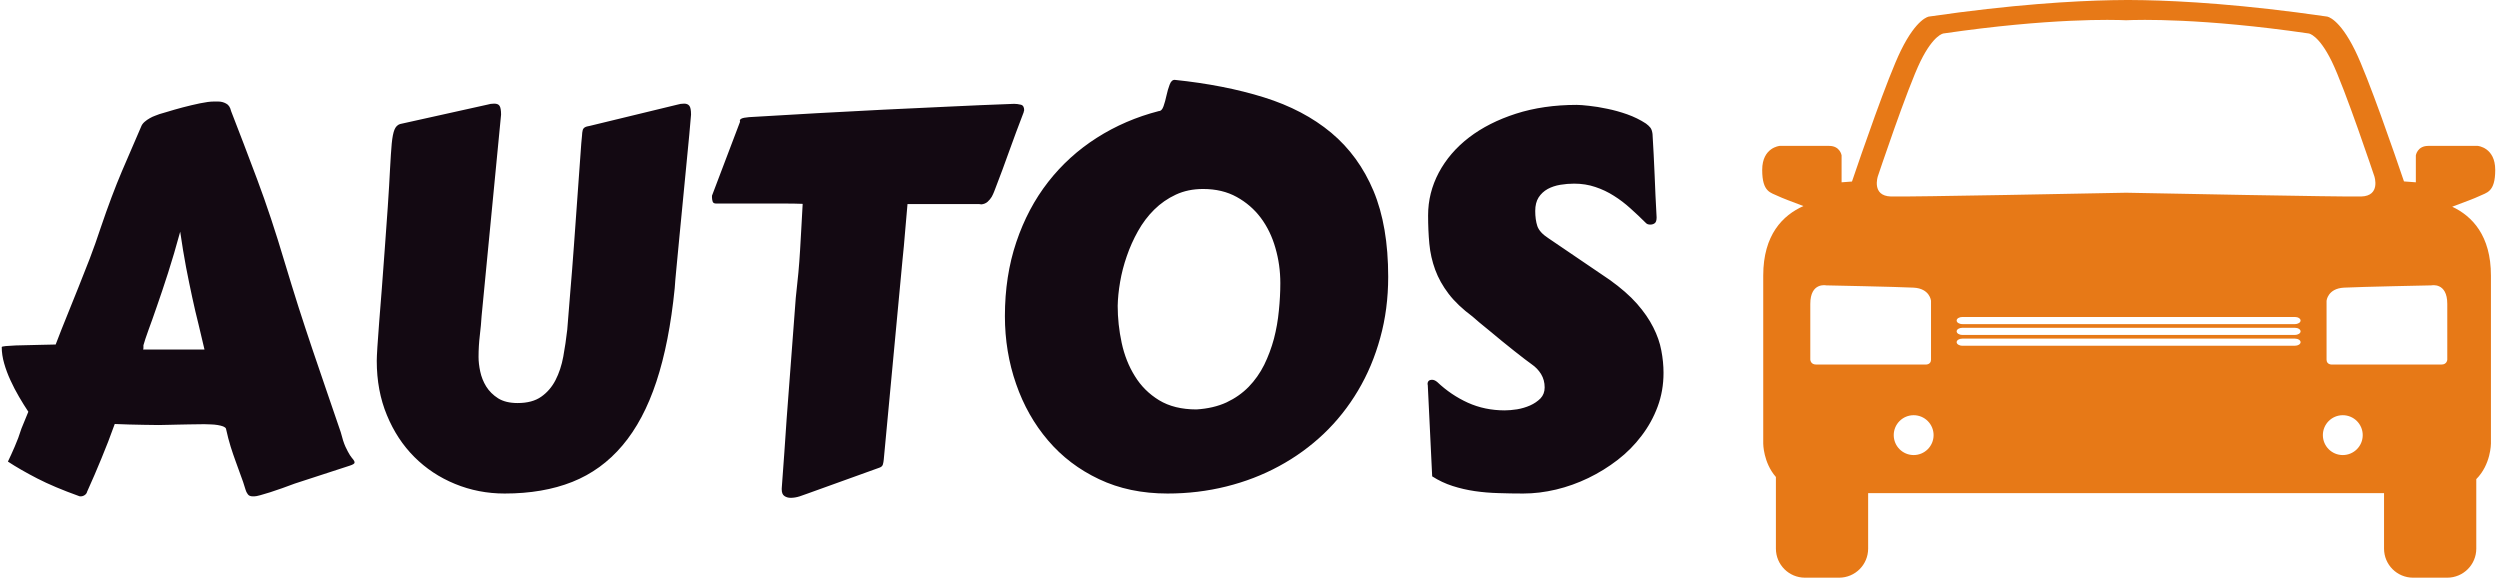 <svg xmlns="http://www.w3.org/2000/svg" version="1.1" xmlns:xlink="http://www.w3.org/1999/xlink" xmlns:svgjs="http://svgjs.dev/svgjs" width="1000" height="232" viewBox="0 0 1000 232"><g transform="matrix(1,0,0,1,-0.606,-0.464)"><svg viewBox="0 0 396 92" data-background-color="#fafafa" preserveAspectRatio="xMidYMid meet" height="232" width="1000" xmlns="http://www.w3.org/2000/svg" xmlns:xlink="http://www.w3.org/1999/xlink"><g id="tight-bounds" transform="matrix(1,0,0,1,0.24,0.184)"><svg viewBox="0 0 395.52 91.632" height="91.632" width="395.52"><g><svg viewBox="0 0 593.476 137.493" height="91.632" width="395.52"><g transform="matrix(1,0,0,1,0,19.002)"><svg viewBox="0 0 395.52 99.488" height="99.488" width="395.52"><g id="textblocktransform"><svg viewBox="0 0 395.52 99.488" height="99.488" width="395.52" id="textblock"><g><svg viewBox="0 0 395.52 99.488" height="99.488" width="395.52"><g transform="matrix(1,0,0,1,0,0)"><svg width="395.52" viewBox="1.05 -38.23 158.68 39.91" height="99.488" data-palette-color="#130912"><path d="M1.64-1.78L1.64-1.78Q1.95-2.42 2.29-3.21 2.64-4 2.93-4.93L2.93-4.93 3.59-6.54Q3.15-7.2 2.7-7.97 2.25-8.74 1.88-9.55 1.51-10.35 1.28-11.16 1.05-11.96 1.05-12.72L1.05-12.72Q1.05-12.77 1.43-12.81 1.81-12.84 2.38-12.87 2.95-12.89 3.63-12.9 4.3-12.92 4.87-12.93 5.44-12.94 5.82-12.95 6.2-12.96 6.2-12.96L6.2-12.96Q6.76-14.43 7.3-15.75 7.84-17.07 8.37-18.41 8.91-19.75 9.45-21.15 9.99-22.56 10.52-24.17L10.52-24.17Q11.55-27.2 12.52-29.49 13.5-31.79 14.36-33.76L14.36-33.76Q14.45-34.01 14.69-34.22 14.92-34.42 15.19-34.57 15.45-34.72 15.71-34.81 15.97-34.91 16.11-34.96L16.11-34.96Q16.21-34.99 16.86-35.18 17.5-35.38 18.33-35.6 19.17-35.82 19.98-35.99 20.8-36.16 21.29-36.16L21.29-36.16 21.73-36.16Q22.12-36.16 22.47-35.97 22.83-35.79 22.95-35.25L22.95-35.25Q24.12-32.25 25.45-28.7 26.78-25.15 28.05-20.87L28.05-20.87Q28.74-18.58 29.39-16.53 30.05-14.48 30.71-12.52 31.37-10.57 32.04-8.62 32.71-6.67 33.42-4.59L33.42-4.59Q33.64-3.71 33.87-3.2 34.11-2.69 34.3-2.39 34.5-2.1 34.62-1.97 34.74-1.83 34.74-1.68L34.74-1.68Q34.74-1.54 34.28-1.39L34.28-1.39 29.03 0.32Q28.44 0.54 27.83 0.76 27.22 0.98 26.68 1.15 26.15 1.32 25.74 1.43 25.34 1.54 25.17 1.54L25.17 1.54 25.02 1.54Q24.68 1.54 24.54 1.33 24.39 1.12 24.34 0.93L24.34 0.93Q24.1 0.12 23.85-0.52 23.61-1.17 23.38-1.82 23.14-2.47 22.91-3.2 22.68-3.93 22.46-4.93L22.46-4.93Q22.41-5.05 22.19-5.14 21.97-5.22 21.67-5.27 21.36-5.32 21.02-5.33 20.68-5.35 20.39-5.35L20.39-5.35Q19.46-5.35 18.88-5.33 18.31-5.32 17.87-5.31 17.43-5.3 17.03-5.29 16.63-5.27 16.04-5.27L16.04-5.27Q15.33-5.27 14.59-5.29 13.84-5.3 13.23-5.32L13.23-5.32 11.84-5.37Q11.21-3.61 10.57-2.08 9.94-0.54 9.2 1.1L9.2 1.1Q9.16 1.29 8.97 1.42 8.79 1.54 8.59 1.54L8.59 1.54Q8.45 1.54 8.42 1.51L8.42 1.51Q6.05 0.66 4.44-0.17 2.83-1 1.64-1.78ZM18.09-23.73L18.09-23.73Q17.5-21.56 16.93-19.79 16.36-18.02 15.88-16.65 15.41-15.28 15.06-14.34 14.72-13.4 14.58-12.89L14.58-12.89 14.58-12.67Q14.58-12.52 14.55-12.48L14.55-12.48 20.41-12.48Q20.14-13.67 19.84-14.89 19.53-16.11 19.24-17.46 18.95-18.8 18.65-20.34 18.36-21.88 18.09-23.73ZM66.87-34.91L66.87-34.91Q66.82-34.25 66.7-32.97 66.57-31.69 66.42-30.07 66.26-28.44 66.09-26.66 65.92-24.88 65.76-23.25 65.6-21.63 65.48-20.31 65.35-18.99 65.31-18.33L65.31-18.33Q64.79-13.13 63.56-9.41 62.33-5.69 60.32-3.32 58.32-0.95 55.53 0.16 52.73 1.27 49.07 1.27L49.07 1.27Q46.56 1.27 44.33 0.35 42.11-0.56 40.45-2.22 38.79-3.88 37.83-6.21 36.86-8.54 36.86-11.4L36.86-11.4Q36.86-11.77 36.92-12.73 36.98-13.7 37.09-15.09 37.2-16.48 37.34-18.25 37.47-20.02 37.62-22.02L37.62-22.02 37.91-26.07Q38.06-28.3 38.13-29.77 38.21-31.25 38.29-32.15 38.38-33.06 38.55-33.47 38.72-33.89 39.08-34.01L39.08-34.01 47.41-35.86Q47.73-35.96 48.07-35.96L48.07-35.96Q48.46-35.96 48.59-35.74 48.73-35.52 48.73-34.91L48.73-34.91 46.87-15.67Q46.82-14.82 46.7-13.82 46.58-12.82 46.58-11.77L46.58-11.77Q46.58-11.13 46.74-10.38 46.9-9.62 47.31-8.95 47.73-8.28 48.45-7.82 49.17-7.37 50.31-7.37L50.31-7.37Q51.71-7.37 52.56-7.97 53.42-8.57 53.93-9.56 54.44-10.55 54.67-11.8 54.9-13.06 55.05-14.38L55.05-14.38Q55.17-15.92 55.34-17.99 55.52-20.07 55.69-22.44L55.69-22.44 56.39-32.18Q56.44-32.62 56.46-32.91 56.47-33.2 56.52-33.4 56.56-33.59 56.72-33.69 56.88-33.79 57.22-33.84L57.22-33.84 65.55-35.86Q65.87-35.96 66.21-35.96L66.21-35.96Q66.55-35.96 66.71-35.75 66.87-35.55 66.87-34.91ZM75.53 0.88L75.53 0.78Q75.65-1 75.78-2.66 75.9-4.32 76-5.88L76-5.88 76.87-17.41Q77.02-18.73 77.12-19.81 77.22-20.9 77.28-21.94 77.34-22.97 77.4-24.04 77.46-25.1 77.53-26.39L77.53-26.39Q76.73-26.42 75.84-26.42 74.95-26.42 73.97-26.42L73.97-26.42 69.26-26.42Q68.99-26.42 68.93-26.62 68.87-26.83 68.87-27L68.87-27 68.87-27.17 71.55-34.23 71.53-34.33Q71.53-34.45 71.69-34.53 71.85-34.62 72.41-34.67L72.41-34.67Q75.78-34.86 78.94-35.05 82.1-35.23 85.19-35.38 88.28-35.52 91.36-35.67 94.45-35.82 97.72-35.94L97.72-35.94Q98.02-35.94 98.35-35.86 98.68-35.79 98.68-35.33L98.68-35.33Q98.68-35.28 98.65-35.23 98.63-35.18 98.63-35.13L98.63-35.13Q98.24-34.13 97.91-33.23 97.58-32.32 97.26-31.45 96.94-30.57 96.61-29.66 96.28-28.76 95.89-27.76L95.89-27.76Q95.87-27.73 95.8-27.53 95.72-27.32 95.58-27.06 95.43-26.81 95.19-26.59 94.94-26.37 94.58-26.34L94.58-26.34Q94.45-26.37 94.33-26.37 94.21-26.37 94.06-26.37L94.06-26.37 87.54-26.37Q87.42-25.12 87.31-23.73 87.2-22.34 87.06-21.02L87.06-21.02 85.27-1.95Q85.25-1.73 85.19-1.51 85.13-1.29 84.86-1.2L84.86-1.2 77.95 1.29Q77.68 1.39 77.24 1.54 76.8 1.68 76.39 1.68L76.39 1.68Q76.04 1.68 75.79 1.51 75.53 1.34 75.53 0.88L75.53 0.88ZM107.61-16.65L107.61-16.65Q107.61-14.89 107.99-13.12 108.37-11.35 109.25-9.94 110.12-8.52 111.56-7.64 113.01-6.76 115.13-6.76L115.13-6.76Q116.76-6.86 118-7.43 119.23-8.01 120.12-8.92 121.01-9.84 121.6-11.02 122.18-12.21 122.53-13.51 122.87-14.82 123-16.19 123.14-17.55 123.14-18.82L123.14-18.82Q123.14-20.56 122.67-22.18 122.21-23.8 121.28-25.05 120.35-26.29 118.97-27.05 117.6-27.81 115.76-27.81L115.76-27.81Q114.32-27.81 113.16-27.27 112-26.73 111.1-25.84 110.2-24.95 109.55-23.79 108.9-22.63 108.48-21.4 108.05-20.17 107.84-18.93 107.63-17.7 107.61-16.65ZM112.37 1.27L112.37 1.27Q108.71 1.27 105.83-0.1 102.95-1.46 100.96-3.8 98.97-6.13 97.91-9.19 96.84-12.26 96.84-15.67L96.84-15.67Q96.84-19.51 97.93-22.74 99.02-25.98 100.97-28.48 102.92-30.98 105.62-32.7 108.32-34.42 111.54-35.25L111.54-35.25Q111.83-35.25 111.99-35.72 112.15-36.18 112.27-36.74 112.39-37.3 112.57-37.77 112.74-38.23 113.05-38.23L113.05-38.23Q117.79-37.74 121.57-36.56 125.36-35.38 128-33.18 130.63-30.98 132.04-27.62 133.44-24.27 133.44-19.43L133.44-19.43Q133.44-16.33 132.68-13.6 131.93-10.86 130.56-8.56 129.19-6.25 127.28-4.43 125.36-2.61 123.01-1.34 120.67-0.07 117.97 0.6 115.28 1.27 112.37 1.27ZM137.64-0.37L137.22-9.08Q137.22-9.11 137.21-9.13 137.2-9.16 137.2-9.18L137.2-9.18Q137.2-9.59 137.64-9.59L137.64-9.59Q137.86-9.59 138.12-9.38L138.12-9.38Q139.44-8.13 141.05-7.4 142.67-6.67 144.57-6.67L144.57-6.67Q145.08-6.67 145.74-6.77 146.4-6.88 146.99-7.14 147.57-7.4 147.98-7.81 148.38-8.23 148.38-8.86L148.38-8.86Q148.38-9.57 148.04-10.13 147.7-10.69 147.13-11.08L147.13-11.08Q146.91-11.23 146.47-11.57 146.03-11.91 145.47-12.35 144.91-12.79 144.3-13.29 143.69-13.79 143.14-14.25 142.59-14.7 142.15-15.06 141.71-15.43 141.49-15.63L141.49-15.63Q140.05-16.7 139.21-17.8 138.37-18.9 137.93-20.09 137.49-21.29 137.37-22.57 137.25-23.85 137.25-25.29L137.25-25.29Q137.25-27.44 138.27-29.37 139.3-31.3 141.16-32.73 143.03-34.16 145.64-35 148.26-35.84 151.45-35.84L151.45-35.84Q151.85-35.84 152.63-35.75 153.41-35.67 154.35-35.47 155.29-35.28 156.26-34.94 157.24-34.59 158.05-34.06L158.05-34.06Q158.32-33.86 158.47-33.67 158.63-33.47 158.68-33.06L158.68-33.06Q158.8-31.08 158.88-29.16 158.95-27.25 159.07-25.1L159.07-25.1Q159.07-24.68 158.9-24.55 158.73-24.41 158.46-24.41L158.46-24.41Q158.19-24.41 158.05-24.56L158.05-24.56Q157.34-25.27 156.58-25.95 155.82-26.64 154.99-27.16 154.16-27.69 153.22-28 152.28-28.32 151.19-28.32L151.19-28.32Q150.53-28.32 149.87-28.21 149.21-28.1 148.67-27.81 148.13-27.51 147.8-27 147.48-26.49 147.48-25.71L147.48-25.71Q147.48-24.88 147.68-24.27 147.89-23.66 148.72-23.12L148.72-23.12 154.58-19.14Q156.19-17.99 157.19-16.86 158.19-15.72 158.75-14.6 159.32-13.48 159.52-12.39 159.73-11.3 159.73-10.25L159.73-10.25Q159.73-8.54 159.17-7.03 158.61-5.52 157.63-4.24 156.66-2.95 155.35-1.94 154.04-0.93 152.55-0.21 151.06 0.51 149.47 0.89 147.87 1.27 146.33 1.27L146.33 1.27Q145.13 1.27 143.97 1.23 142.81 1.2 141.71 1.04 140.62 0.88 139.59 0.55 138.56 0.22 137.64-0.37L137.64-0.37Z" opacity="1" transform="matrix(1,0,0,1,0,0)" fill="#130912" class="undefined-text-0" data-fill-palette-color="primary" id="text-0"></path></svg></g></svg></g></svg></g></svg></g><g transform="matrix(1,0,0,1,419.007,0)"><svg viewBox="0 0 174.469 137.493" height="137.493" width="174.469"><g><svg xmlns="http://www.w3.org/2000/svg" xmlns:xlink="http://www.w3.org/1999/xlink" version="1.1" x="0" y="0" viewBox="0.408 0.83 543.814 428.562" enable-background="new 0 0 544.75 430.391" xml:space="preserve" width="174.469" height="137.493" class="icon-icon-0" data-fill-palette-color="accent" id="icon-0"><g fill="#e77917" data-fill-palette-color="accent"><path d="M512.309 154.188c8.711-3.232 17.516-6.585 20.025-7.839 5.405-2.701 11.888-2.702 11.888-19.452 0-16.748-12.968-17.83-12.968-17.83s-28.637 0-36.741 0c-8.106 0-9.187 7.023-9.187 7.023v19.991l-8.803-0.66c-6.826-20.108-26.516-77.301-36.249-97.11-11.888-24.201-20.806-25.188-20.806-25.188C357.531 4.099 311.73 1.518 283.799 0.961c-2.893-0.071-6.589-0.126-11.044-0.129-0.334-0.002-0.647-0.002-0.972-0.002-0.323 0-0.639 0-0.973 0.002-4.456 0.003-8.152 0.058-11.045 0.129-27.93 0.557-73.731 3.138-135.667 12.162 0 0-8.918 0.987-20.806 25.188-9.748 19.837-29.477 77.159-36.277 97.192l-7.711 0.578V116.09c0 0-1.081-7.023-9.188-7.023-8.104 0-36.741 0-36.741 0s-12.967 1.082-12.967 17.83c0 16.75 6.482 16.75 11.888 19.452 2.383 1.19 10.437 4.272 18.698 7.346-15.204 6.773-29.819 21.187-29.819 51.594 0 32.018 0 124.619 0 124.619s0.005 14.06 9.401 24.788v53.141c0 11.904 9.652 21.555 21.556 21.555h25.326c11.902 0 21.553-9.65 21.553-21.555v-41.178c37.104 0 91.234 0 134.223 0h47.314c0 0 8.006 0 21.12 0 12.148 0 28.682 0 47.312 0 42.423 0 95.702 0 132.755 0v41.178c0 11.904 9.65 21.555 21.554 21.555h25.327c11.902 0 21.554-9.65 21.554-21.555v-51.572c10.866-10.867 10.87-26.356 10.87-26.356s0-92.601 0-124.619C541.041 175.607 527.115 161.16 512.309 154.188zM86.198 131.634c0 0 21.91-65.531 31.647-85.351 9.737-19.821 17.042-20.629 17.042-20.629 79.146-11.528 126.147-10.223 135.487-9.799 9.338-0.423 56.34-1.729 135.483 9.799 0 0 7.306 0.808 17.044 20.629 9.74 19.82 31.648 85.351 31.648 85.351s4.869 14.562-9.736 14.965c-13.713 0.379-156.924-2.448-174.439-2.795-17.515 0.347-160.728 3.175-174.44 2.795C81.329 146.196 86.198 131.634 86.198 131.634zM40.315 271.258c-4.015 0-4.222-3.592-4.222-3.592s0-25.135 0-41.398c0-16.262 11.826-13.729 11.826-13.729s52.806 1.056 64.845 1.69c12.038 0.633 12.885 9.715 12.885 9.715v43.723c0 3.59-3.593 3.592-3.593 3.592S44.331 271.258 40.315 271.258zM112.773 338.423c-8.165 0-14.783-6.618-14.783-14.784s6.618-14.783 14.783-14.783c8.167 0 14.785 6.617 14.785 14.783S120.94 338.423 112.773 338.423zM395.592 257.321H148.893c-2.334 0-4.227-1.184-4.227-2.644 0-1.459 1.893-2.643 4.227-2.643h246.699c2.336 0 4.227 1.184 4.227 2.643C399.818 256.138 397.928 257.321 395.592 257.321zM395.592 249.295H148.893c-2.334 0-4.227-1.184-4.227-2.643s1.893-2.643 4.227-2.643h246.699c2.336 0 4.227 1.184 4.227 2.643S397.928 249.295 395.592 249.295zM395.592 241.27H148.893c-2.334 0-4.227-1.184-4.227-2.643 0-1.46 1.893-2.644 4.227-2.644h246.699c2.336 0 4.227 1.184 4.227 2.644C399.818 240.086 397.928 241.27 395.592 241.27zM431.133 338.423c-8.165 0-14.782-6.618-14.782-14.784s6.617-14.783 14.782-14.783c8.166 0 14.785 6.617 14.785 14.783S439.299 338.423 431.133 338.423zM508.648 267.666c0 0-0.207 3.592-4.222 3.592-4.016 0-81.741 0-81.741 0s-3.593-0.002-3.593-3.592v-43.723c0 0 0.847-9.082 12.885-9.715 12.039-0.635 64.845-1.69 64.845-1.69s11.826-2.532 11.826 13.729C508.648 242.531 508.648 267.666 508.648 267.666z" fill="#e77917" data-fill-palette-color="accent"></path></g></svg></g></svg></g></svg></g><defs></defs></svg><rect width="395.52" height="91.632" fill="none" stroke="none" visibility="hidden"></rect></g></svg></g></svg>